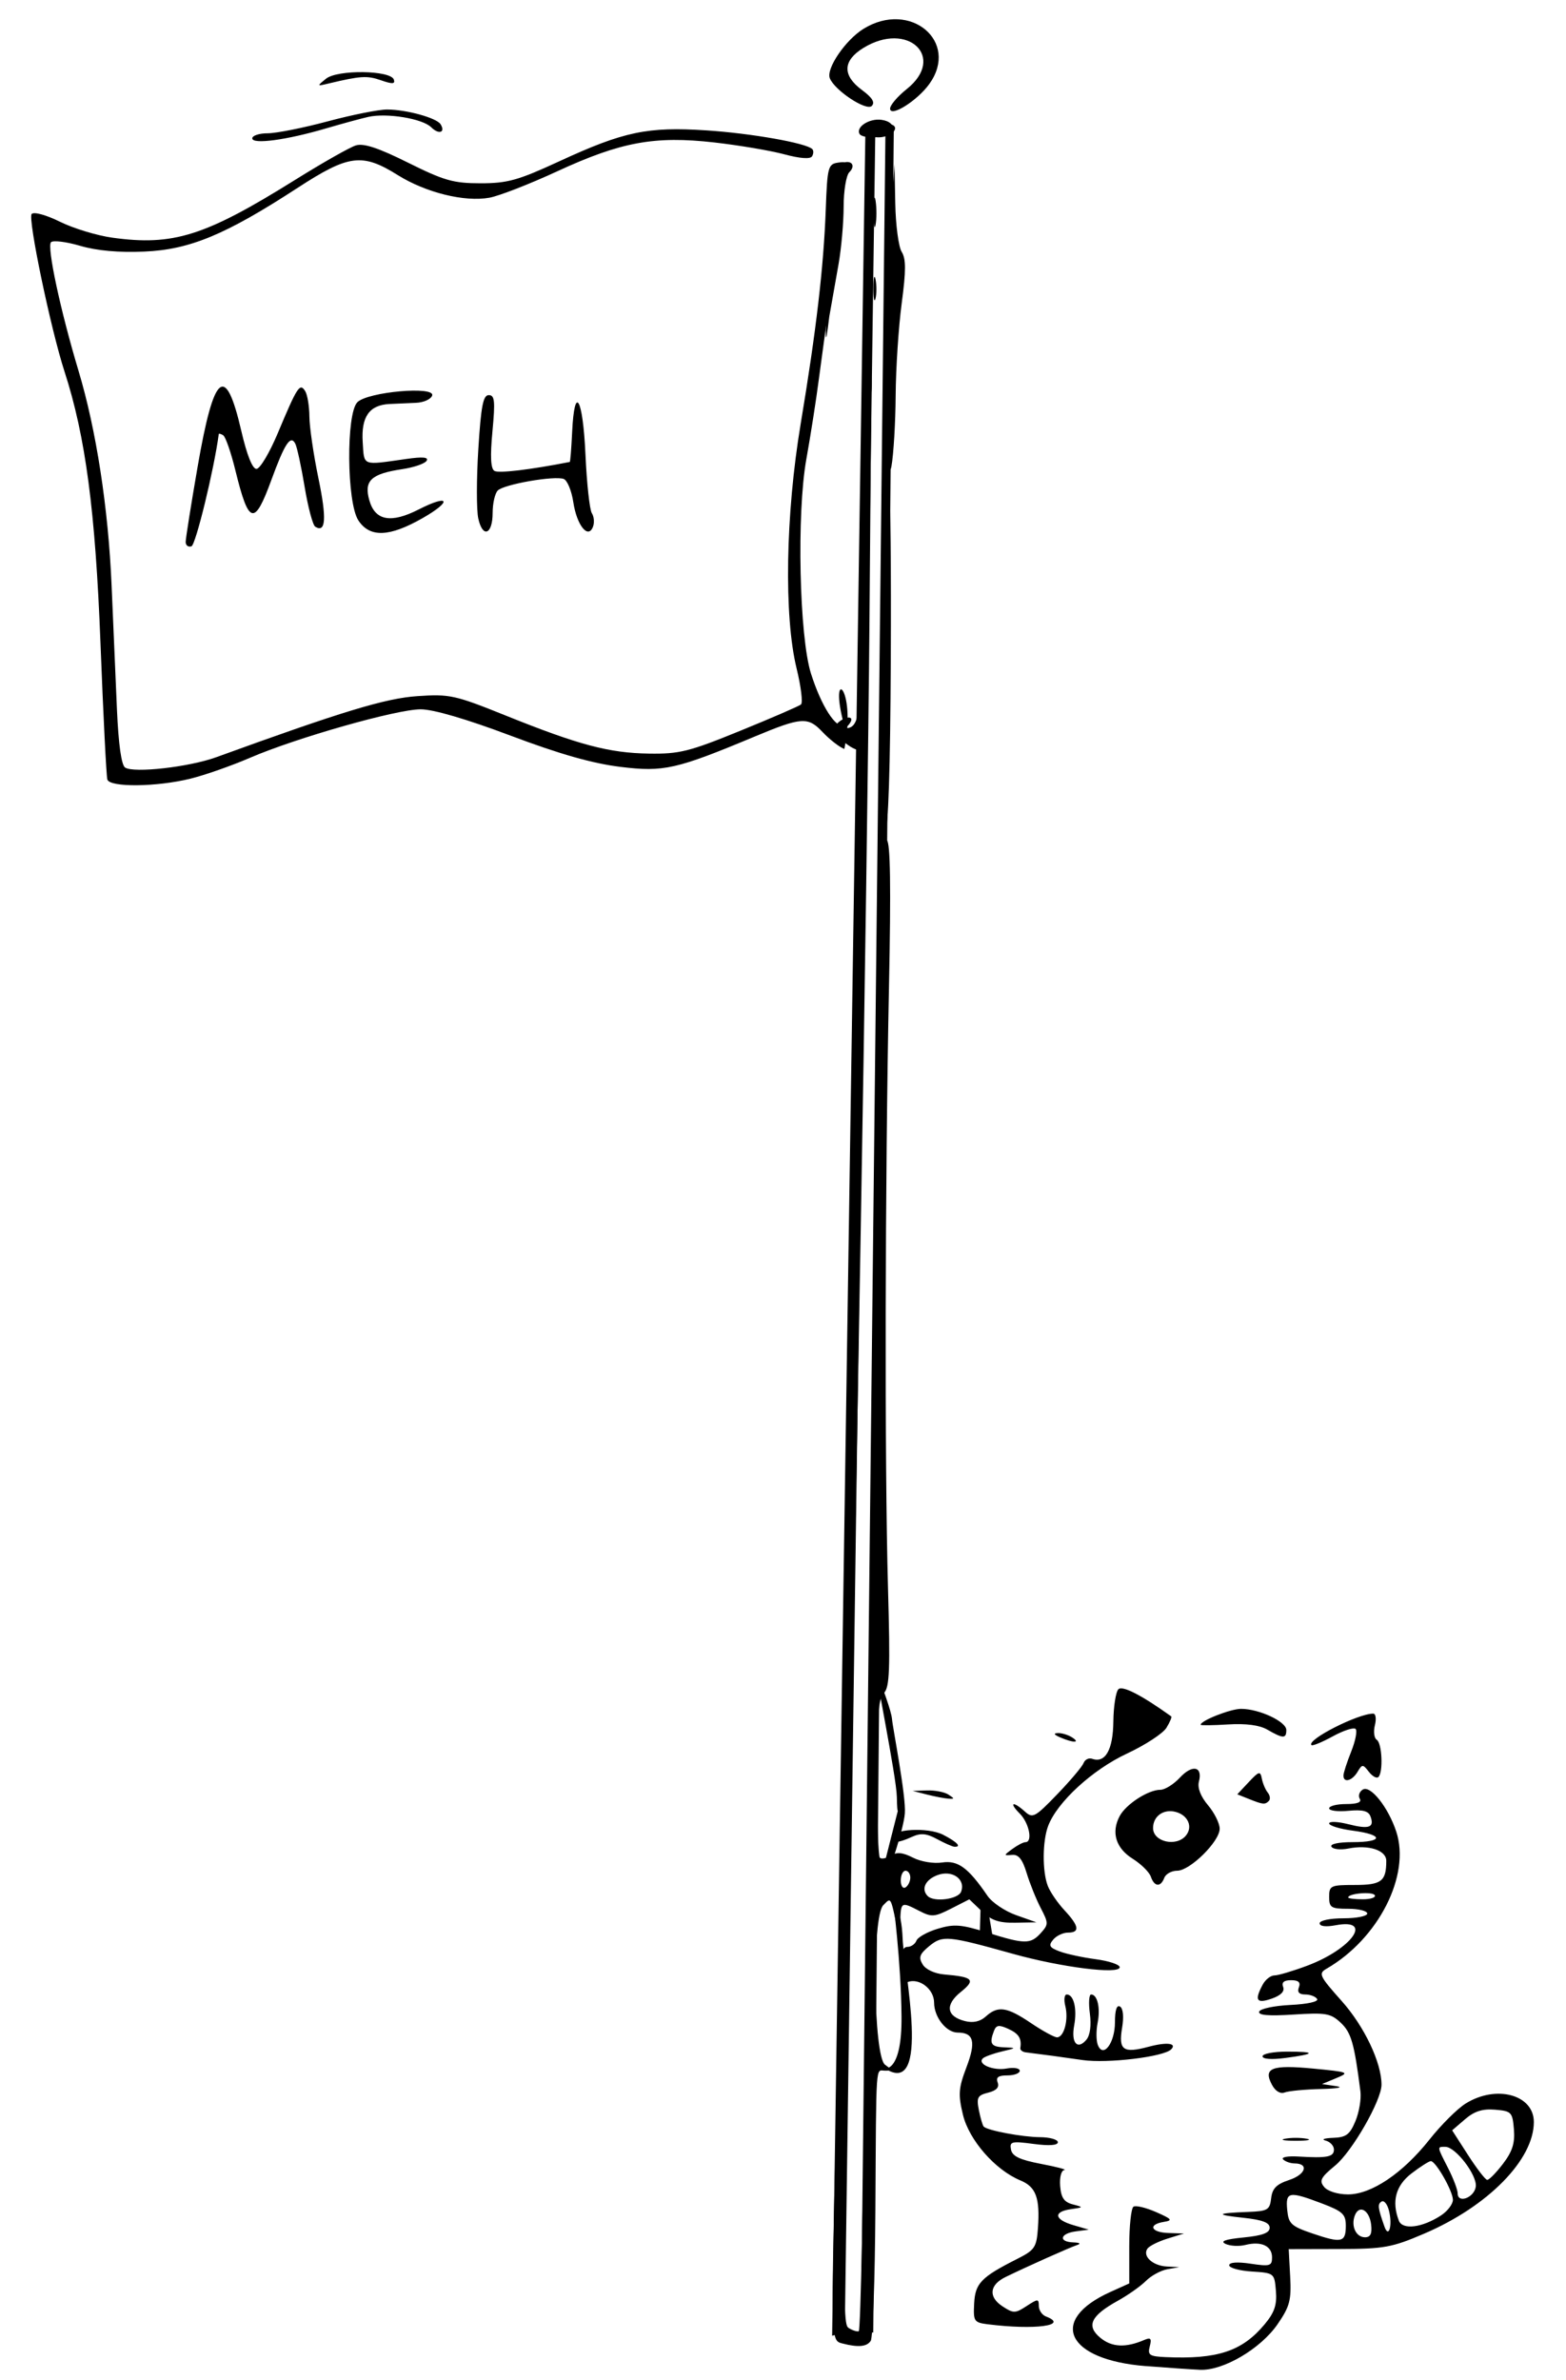 <?xml version="1.0" encoding="UTF-8" standalone="no"?>
<svg
   xmlns:dc="http://purl.org/dc/elements/1.1/"
   xmlns:cc="http://creativecommons.org/ns#"
   xmlns:rdf="http://www.w3.org/1999/02/22-rdf-syntax-ns#"
   xmlns:svg="http://www.w3.org/2000/svg"
   xmlns="http://www.w3.org/2000/svg"
   xmlns:sodipodi="http://sodipodi.sourceforge.net/DTD/sodipodi-0.dtd"
   xmlns:inkscape="http://www.inkscape.org/namespaces/inkscape"
   inkscape:version="1.0 (4035a4fb49, 2020-05-01)"
   sodipodi:docname="mehflag-color.png.svg"
   viewBox="0 0 350.933 533.333"
   height="533.333"
   width="350.933"
   id="svg4850"
   version="1.1">
  <defs
     id="defs4854">
    <filter
       id="filter5487"
       inkscape:label="Duochrome"
       style="color-interpolation-filters:sRGB;">
      <feColorMatrix
         id="feColorMatrix5467"
         result="colormatrix1"
         type="luminanceToAlpha" />
      <feFlood
         id="feFlood5469"
         result="flood1"
         flood-color="rgb(0,0,0)"
         flood-opacity="1" />
      <feComposite
         id="feComposite5471"
         result="composite1"
         operator="out"
         in2="colormatrix1" />
      <feFlood
         id="feFlood5473"
         result="flood2"
         flood-color="rgb(255,255,255)"
         flood-opacity="1" />
      <feComposite
         id="feComposite5475"
         operator="in"
         result="composite2"
         in2="colormatrix1" />
      <feComposite
         id="feComposite5477"
         result="composite3"
         operator="arithmetic"
         k3="1"
         k2="1"
         in2="composite1"
         in="composite2" />
      <feColorMatrix
         id="feColorMatrix5479"
         result="colormatrix2"
         values="2 -1 0 0 0 0 2 -1 0 0 -1 0 2 0 0 0 0 0 1 0 "
         type="matrix"
         in="composite3" />
      <feComposite
         id="feComposite5481"
         result="composite4"
         k2="1.323"
         operator="arithmetic"
         in2="composite3"
         in="colormatrix2" />
      <feBlend
         id="feBlend5483"
         result="blend"
         mode="normal"
         in2="composite3"
         in="composite4" />
      <feComposite
         id="feComposite5485"
         operator="in"
         in2="SourceGraphic" />
    </filter>
  </defs>
  <sodipodi:namedview
     inkscape:current-layer="g4858"
     inkscape:window-maximized="0"
     inkscape:window-y="34"
     inkscape:window-x="10"
     inkscape:cy="482.37326"
     inkscape:cx="653.79131"
     inkscape:zoom="0.46682095"
     showgrid="false"
     id="namedview4852"
     inkscape:window-height="1034"
     inkscape:window-width="1898"
     inkscape:pageshadow="2"
     inkscape:pageopacity="0"
     guidetolerance="10"
     gridtolerance="10"
     objecttolerance="10"
     borderopacity="1"
     bordercolor="#666666"
     pagecolor="#ffffff" />
  <g
     id="g4858"
     inkscape:label="Image"
     inkscape:groupmode="layer">
    <path
       sodipodi:nodetypes="sscssssscssscssssssssssssssssssssscsssssssssssssssssssssssssssssssssssssssssssssssssssscssssssssssssssssssscssssssssssssscssssssssssssccscssssssssssssssssssscsscssssssssssssssssssssssssssssssssssssssssssssssssssssssssssscsssssssssssssssssssssssssssssssssssssssssssssscssssssssssssssssscsssssssssssssssssssssssssssssssssscsssssscssssssssssssssssssssssssssssssssscsccsssscsscsscsscsccssssssscssssss"
       id="path5491"
       d="m 256.792,530.167 c -17.791,-1.395 -22.032,-10.273 -7.941,-16.627 l 4.208,-1.898 v -8.308 c 0,-4.57 0.429,-8.574 0.953,-8.898 0.524,-0.324 2.804,0.225 5.067,1.219 3.561,1.566 3.791,1.861 1.713,2.2 -3.632,0.593 -2.873,2.362 1.067,2.486 l 3.467,0.109 -3.733,1.159 c -2.053,0.637 -4.066,1.652 -4.472,2.255 -1.13,1.676 1.204,3.818 4.336,3.98 l 2.803,0.145 -2.667,0.475 c -1.467,0.261 -3.627,1.438 -4.8,2.615 -1.173,1.177 -4.007,3.178 -6.298,4.447 -6.086,3.37 -7.145,5.646 -3.876,8.327 2.556,2.097 5.657,2.237 9.829,0.445 1.425,-0.612 1.671,-0.317 1.209,1.449 -0.508,1.943 -0.069,2.241 3.544,2.404 11.614,0.526 17.167,-1.314 22.198,-7.353 2.21,-2.653 2.784,-4.349 2.527,-7.467 -0.33,-4.001 -0.374,-4.036 -5.4,-4.359 -2.787,-0.179 -5.067,-0.808 -5.067,-1.399 0,-0.668 1.814,-0.802 4.8,-0.354 4.333,0.65 4.8,0.512 4.8,-1.421 0,-2.553 -2.399,-3.677 -5.949,-2.786 -1.419,0.356 -3.421,0.258 -4.449,-0.219 -1.319,-0.611 -0.142,-1.038 3.998,-1.448 4.245,-0.421 5.867,-1.024 5.867,-2.182 0,-1.152 -1.641,-1.775 -5.867,-2.226 -6.472,-0.691 -6.188,-1.043 1.067,-1.322 4.363,-0.168 4.83,-0.446 5.132,-3.057 0.255,-2.21 1.19,-3.155 4.055,-4.101 3.684,-1.216 4.48,-3.681 1.197,-3.707 -0.935,-0.007 -2.093,-0.416 -2.575,-0.908 -0.481,-0.492 1.045,-0.779 3.391,-0.637 6.494,0.391 8,0.097 8,-1.563 0,-0.837 -0.84,-1.741 -1.867,-2.01 -1.027,-0.268 -0.282,-0.543 1.654,-0.612 2.944,-0.103 3.769,-0.716 5.031,-3.738 0.831,-1.988 1.335,-4.988 1.121,-6.667 -1.375,-10.778 -2.062,-13.18 -4.403,-15.379 -2.26,-2.123 -3.326,-2.308 -10.594,-1.842 -5.614,0.36 -7.963,0.16 -7.694,-0.657 0.213,-0.647 3.363,-1.319 7.001,-1.494 3.838,-0.185 6.35,-0.744 5.986,-1.333 -0.345,-0.558 -1.544,-1.015 -2.664,-1.015 -1.372,0 -1.837,-0.522 -1.423,-1.6 0.432,-1.125 -0.087,-1.6 -1.748,-1.6 -1.604,0 -2.175,0.487 -1.779,1.518 0.38,0.991 -0.506,1.898 -2.553,2.611 -3.419,1.192 -3.927,0.409 -2.031,-3.133 0.607,-1.135 1.789,-2.063 2.627,-2.063 0.837,0 4.125,-0.974 7.307,-2.164 10.083,-3.773 14.986,-10.686 6.44,-9.083 -2.233,0.419 -3.611,0.252 -3.611,-0.438 0,-0.627 2.335,-1.115 5.333,-1.115 2.933,0 5.333,-0.48 5.333,-1.067 0,-0.587 -1.92,-1.067 -4.267,-1.067 -3.84,0 -4.267,-0.267 -4.267,-2.667 0,-2.515 0.328,-2.667 5.753,-2.667 5.958,0 7.047,-0.835 7.047,-5.4 0,-2.4 -3.946,-3.677 -8.531,-2.76 -1.716,0.343 -3.406,0.16 -3.757,-0.408 -0.379,-0.613 1.555,-1.032 4.759,-1.032 6.942,0 6.982,-1.648 0.063,-2.566 -2.933,-0.389 -5.333,-1.12 -5.333,-1.624 0,-0.504 1.937,-0.425 4.305,0.176 4.672,1.186 5.904,0.739 4.934,-1.79 -0.458,-1.193 -1.777,-1.518 -4.932,-1.214 -2.369,0.228 -4.307,-0.02 -4.307,-0.55 0,-0.531 1.708,-0.965 3.796,-0.965 2.514,0 3.549,-0.401 3.063,-1.186 -0.403,-0.652 -0.098,-1.579 0.679,-2.058 1.707,-1.055 5.692,3.95 7.496,9.416 3.238,9.81 -3.985,24.016 -15.622,30.725 -1.869,1.078 -1.617,1.615 3.405,7.249 5.062,5.68 8.916,13.779 8.916,18.739 0,3.509 -6.57,14.966 -10.385,18.111 -3.256,2.684 -3.627,3.41 -2.46,4.815 0.789,0.951 3.056,1.655 5.327,1.655 5.256,0 12.272,-4.724 18.284,-12.312 2.586,-3.263 6.219,-6.881 8.074,-8.04 6.859,-4.285 15.294,-2.005 15.294,4.133 0,8.43 -10.24,18.863 -24.533,24.996 -7.294,3.13 -8.989,3.435 -19.2,3.461 l -11.2,0.028 0.326,6.122 c 0.284,5.33 -0.082,6.715 -2.829,10.707 -3.787,5.504 -12.197,10.444 -17.375,10.206 -1.974,-0.091 -7.429,-0.466 -12.122,-0.834 z m 44.8,-31.463 c 0,-2.561 -0.706,-3.22 -5.333,-4.977 -7.416,-2.817 -8.197,-2.672 -7.801,1.439 0.3,3.112 0.879,3.652 5.668,5.284 6.535,2.227 7.467,2.009 7.467,-1.747 z m 5.671,-0.255 c -0.387,-3.265 -2.687,-4.549 -3.651,-2.038 -0.911,2.374 0.264,4.889 2.284,4.889 1.22,0 1.608,-0.809 1.367,-2.851 z m 4.002,-3.105 c -0.368,-1.465 -1.114,-2.39 -1.658,-2.053 -0.943,0.583 -0.854,1.362 0.642,5.609 0.975,2.768 1.841,-0.266 1.015,-3.556 z m 11.656,1.061 c 1.469,-0.963 2.669,-2.535 2.667,-3.494 -0.004,-1.954 -3.837,-8.677 -4.946,-8.677 -0.393,0 -2.32,1.224 -4.282,2.721 -3.584,2.734 -4.547,6.285 -2.881,10.628 0.816,2.125 5.244,1.573 9.442,-1.177 z m 7.793,-6.435 c 0.364,-2.538 -4.516,-8.936 -6.816,-8.936 -1.889,0 -1.913,-0.185 0.628,4.8 1.173,2.301 2.133,4.838 2.133,5.637 0,2.337 3.701,0.967 4.055,-1.501 z m 6.093,-5.127 c 2.115,-2.774 2.709,-4.643 2.454,-7.733 -0.316,-3.843 -0.557,-4.094 -4.21,-4.399 -2.834,-0.237 -4.647,0.341 -6.752,2.152 l -2.878,2.475 3.552,5.52 c 1.954,3.036 3.888,5.547 4.298,5.582 0.41,0.034 2.001,-1.584 3.536,-3.596 z m -28.726,-60.199 c -0.531,-0.859 -5.955,-0.391 -5.955,0.515 0,0.225 1.468,0.409 3.263,0.409 1.795,0 3.006,-0.416 2.692,-0.924 z m -119.288,100.455 c -2.592,-0.677 -2.579,-0.283 -1.527,-45.665 0.435,-18.773 1.255,-61.973 1.823,-96 1.573,-94.334 3.055,-170.511 3.773,-193.865 0.608,-19.799 0.53,-21.107 -1.311,-21.761 -1.077,-0.383 -3.306,-2.123 -4.952,-3.867 0.739,-3.437 6.786,-4.609 2.881,-0.774 3.329,0 3.744,-3.229 4.737,-36.84 l 1.007,-34.094 -0.38,46.933 c -0.209,25.813 -1.095,87.493 -1.968,137.067 -4.265,241.958 -4.291,244.379 -2.67,245.404 0.836,0.529 1.846,0.849 2.244,0.712 0.398,-0.137 1.055,-31.689 1.461,-70.116 0.406,-38.427 0.847,-75.627 0.981,-82.667 0.134,-7.04 0.594,-39.44 1.023,-72 0.783,-59.434 1.403,-101.413 1.582,-106.996 0.059,-1.84 0.536,-2.724 1.238,-2.291 0.794,0.491 0.941,10.495 0.482,32.863 -0.885,43.124 -0.992,107.075 -0.226,134.422 0.522,18.61 0.371,22.519 -0.92,23.81 -1.221,1.221 -1.544,5.172 -1.544,18.89 0,9.54 0.292,17.638 0.648,17.994 0.357,0.357 1.466,0.138 2.466,-0.487 1.341,-0.837 2.64,-0.715 4.952,0.466 1.774,0.906 4.611,1.378 6.537,1.086 3.541,-0.536 5.865,1.173 10.174,7.482 1.014,1.485 3.894,3.425 6.4,4.312 l 4.556,1.612 -4.742,0.084 c -3.673,0.065 -5.367,-0.515 -7.519,-2.577 l -2.777,-2.661 -4.086,2.083 c -3.694,1.883 -4.375,1.934 -7.095,0.528 -4.106,-2.123 -4.164,-2.09 -4.305,2.444 -0.068,2.2 -0.327,3.04 -0.575,1.867 -1.636,-7.737 -1.436,-7.389 -3.226,-5.599 -2.561,2.561 -2.217,33.805 0.393,35.733 1.695,1.251 1.695,1.333 0.002,1.333 -2.144,0 -1.953,-2.774 -2.165,31.467 -0.095,15.253 -0.56,28.333 -1.035,29.067 -0.862,1.332 -2.82,1.517 -6.337,0.598 z M 215.371,423.884 c 1.085,-2.828 -2.003,-4.985 -5.328,-3.721 -2.713,1.031 -3.68,3.152 -2.14,4.692 1.411,1.411 6.824,0.707 7.468,-0.972 z m -11.379,-3.18 c 0,-0.845 -0.48,-1.537 -1.067,-1.537 -0.587,0 -1.067,0.988 -1.067,2.196 0,1.208 0.48,1.9 1.067,1.537 0.587,-0.363 1.067,-1.351 1.067,-2.196 z m 17.447,100.1 c -3.169,-0.399 -3.341,-0.653 -3.137,-4.653 0.232,-4.55 1.544,-5.909 9.668,-10.016 3.917,-1.98 4.317,-2.576 4.625,-6.882 0.483,-6.761 -0.426,-9.243 -3.916,-10.688 -5.674,-2.35 -11.525,-9.039 -12.892,-14.737 -1.093,-4.558 -0.989,-5.94 0.808,-10.668 2.154,-5.67 1.626,-7.726 -1.985,-7.726 -2.555,0 -5.285,-3.468 -5.285,-6.713 0,-3.036 -3.327,-5.609 -5.95,-4.602 -1.154,0.443 -1.517,-0.43 -1.517,-3.651 0,-2.907 0.465,-4.233 1.486,-4.233 0.817,0 1.727,-0.629 2.022,-1.398 0.295,-0.769 2.453,-1.972 4.796,-2.674 3.645,-1.092 5.237,-0.97 11.044,0.851 8.441,2.646 9.732,2.659 12.031,0.118 1.746,-1.93 1.746,-2.223 -0.014,-5.6 -1.021,-1.96 -2.44,-5.484 -3.153,-7.83 -0.951,-3.131 -1.826,-4.217 -3.287,-4.079 -1.897,0.179 -1.893,0.116 0.08,-1.333 1.139,-0.837 2.459,-1.521 2.933,-1.521 1.684,0 0.83,-4.299 -1.271,-6.4 -2.519,-2.519 -1.542,-2.894 1.162,-0.447 1.727,1.563 2.257,1.279 7.224,-3.875 2.948,-3.059 5.609,-6.21 5.913,-7.002 0.304,-0.792 1.171,-1.222 1.927,-0.955 2.94,1.039 4.672,-2 4.744,-8.321 0.039,-3.41 0.549,-6.679 1.134,-7.264 0.893,-0.893 5.183,1.311 11.836,6.079 0.187,0.134 -0.293,1.283 -1.067,2.553 -0.774,1.27 -4.767,3.878 -8.874,5.796 -7.708,3.6 -15.6,10.843 -17.63,16.18 -1.296,3.408 -1.341,10.193 -0.089,13.453 0.522,1.358 2.202,3.814 3.733,5.458 3.294,3.535 3.525,5.012 0.782,5.012 -1.101,0 -2.594,0.712 -3.316,1.582 -1.088,1.311 -0.843,1.761 1.428,2.624 1.507,0.573 5.16,1.363 8.116,1.755 2.956,0.392 5.375,1.2 5.375,1.795 0,1.678 -13.069,0.034 -24,-3.019 -14.602,-4.078 -15.679,-4.176 -18.691,-1.706 -2.156,1.768 -2.426,2.523 -1.468,4.1 0.681,1.122 2.696,2.063 4.8,2.241 6.543,0.555 7.15,1.196 3.738,3.937 -3.585,2.881 -3.207,5.473 0.951,6.516 1.836,0.461 3.392,0.116 4.663,-1.035 2.714,-2.456 4.717,-2.164 10.108,1.474 2.608,1.76 5.24,3.2 5.848,3.2 1.575,0 2.626,-3.959 1.86,-7.01 -0.357,-1.424 -0.212,-2.59 0.323,-2.59 1.584,0 2.357,3.238 1.66,6.954 -0.73,3.894 0.746,5.583 2.759,3.157 0.818,-0.986 1.108,-3.23 0.756,-5.855 -0.314,-2.341 -0.188,-4.256 0.28,-4.256 1.427,0 2.123,3.048 1.457,6.379 -0.347,1.735 -0.328,3.944 0.042,4.908 1.193,3.108 3.847,-0.398 3.847,-5.081 0,-2.712 0.404,-3.949 1.142,-3.493 0.694,0.429 0.873,2.295 0.458,4.753 -0.846,5.009 0.238,5.782 5.95,4.244 4.038,-1.087 6.433,-0.804 5.034,0.594 -1.676,1.676 -14.258,3.19 -19.838,2.387 -5.417,-0.779 -8.324,-1.173 -12.746,-1.726 -0.733,-0.092 -1.276,-0.527 -1.207,-0.967 0.338,-2.142 -0.341,-3.222 -2.703,-4.298 -2.075,-0.946 -2.698,-0.858 -3.2,0.449 -1.109,2.889 -0.676,3.58 2.31,3.692 2.783,0.104 2.753,0.152 -0.587,0.943 -1.936,0.459 -3.843,1.156 -4.236,1.549 -1.279,1.279 2.346,2.804 5.357,2.255 1.613,-0.295 2.933,-0.068 2.933,0.504 0,0.572 -1.251,1.04 -2.781,1.04 -2.025,0 -2.615,0.432 -2.171,1.589 0.413,1.075 -0.275,1.811 -2.124,2.275 -2.39,0.6 -2.652,1.094 -2.085,3.933 0.357,1.786 0.846,3.444 1.087,3.685 0.87,0.87 8.696,2.334 12.607,2.359 2.2,0.014 4,0.522 4,1.129 0,0.71 -1.939,0.846 -5.441,0.382 -4.934,-0.654 -5.405,-0.536 -5.058,1.267 0.288,1.498 1.961,2.292 6.774,3.215 3.515,0.674 5.847,1.287 5.182,1.363 -0.688,0.078 -1.092,1.624 -0.938,3.586 0.206,2.619 0.882,3.608 2.809,4.11 2.485,0.648 2.475,0.67 -0.428,1.084 -3.982,0.568 -3.706,2.324 0.562,3.57 l 3.472,1.013 -2.933,0.391 c -3.521,0.469 -3.927,2.347 -0.533,2.467 1.475,0.052 1.784,0.286 0.8,0.609 -1.628,0.534 -11.165,4.799 -15.992,7.151 -3.609,1.759 -3.89,4.46 -0.681,6.562 2.463,1.614 2.857,1.61 5.399,-0.055 2.529,-1.657 2.742,-1.66 2.742,-0.04 0,0.966 0.72,2.032 1.6,2.37 5.281,2.027 -2.459,3.076 -12.953,1.756 z m 66.553,-41.59 c 1.32,-0.254 3.48,-0.254 4.8,0 1.32,0.254 0.24,0.462 -2.4,0.462 -2.64,0 -3.72,-0.208 -2.4,-0.462 z m -2.95,-12.079 c -2.015,-3.765 -0.078,-4.528 9.239,-3.635 7.998,0.766 8.233,0.863 5.178,2.135 l -3.2,1.332 3.2,0.474 c 1.76,0.261 0.239,0.546 -3.379,0.633 -3.619,0.088 -7.302,0.437 -8.185,0.776 -0.984,0.378 -2.088,-0.285 -2.853,-1.715 z m -2.116,-6.389 c 0,-0.575 2.48,-1.046 5.511,-1.046 6.612,0 6.448,0.527 -0.444,1.429 -3.052,0.399 -5.067,0.247 -5.067,-0.383 z m -80.898,-3.18 c 0,-1.467 0.242,-2.067 0.538,-1.333 0.296,0.733 0.296,1.933 0,2.667 -0.296,0.733 -0.538,0.133 -0.538,-1.333 z m 55.869,-37.067 c -0.352,-1.027 -2.184,-2.834 -4.072,-4.017 -3.781,-2.369 -4.861,-5.917 -2.91,-9.562 1.431,-2.675 6.409,-5.888 9.12,-5.888 1.016,0 2.984,-1.227 4.373,-2.727 2.793,-3.014 5.156,-2.52 4.264,0.89 -0.365,1.396 0.374,3.314 2.04,5.295 1.437,1.708 2.613,4.077 2.613,5.263 0,2.851 -6.641,9.411 -9.527,9.411 -1.25,0 -2.55,0.72 -2.887,1.6 -0.824,2.147 -2.23,2.023 -3.015,-0.267 z m 7.851,-9.198 c 1.629,-1.962 0.49,-4.587 -2.306,-5.319 -2.709,-0.708 -5.048,0.972 -5.048,3.625 0,3.09 5.201,4.288 7.354,1.693 z m -55.761,0.781 c -2.399,-1.299 -3.639,-1.407 -5.65,-0.491 -3.136,1.429 -4.61,1.493 -4.61,0.201 0,-1.972 8.21,-2.449 11.637,-0.677 3.15,1.629 4.211,2.766 2.497,2.674 -0.44,-0.024 -2.183,-0.792 -3.873,-1.707 z m 69.845,-9.01 -2.562,-1.025 2.562,-2.734 c 2.299,-2.454 2.601,-2.533 2.943,-0.774 0.21,1.078 0.806,2.484 1.324,3.125 0.518,0.641 0.627,1.481 0.241,1.867 -0.868,0.868 -1.302,0.824 -4.508,-0.458 z m -72.105,-0.974 -3.2,-0.814 3.2,-0.11 c 1.76,-0.06 3.92,0.355 4.8,0.924 1.422,0.919 1.422,1.022 0,0.924 -0.88,-0.06 -3.04,-0.476 -4.8,-0.924 z m 93.333,-4.245 c 0,-0.575 0.78,-2.995 1.734,-5.378 0.953,-2.383 1.4,-4.666 0.993,-5.073 -0.407,-0.407 -2.705,0.335 -5.106,1.65 -2.401,1.315 -4.555,2.201 -4.787,1.968 -1.165,-1.165 10.391,-7.055 13.842,-7.055 0.563,0 0.729,1.171 0.37,2.601 -0.359,1.431 -0.171,2.899 0.418,3.263 1.183,0.731 1.476,7.241 0.376,8.341 -0.382,0.382 -1.342,-0.138 -2.134,-1.156 -1.365,-1.755 -1.497,-1.754 -2.558,0.017 -1.208,2.015 -3.146,2.521 -3.146,0.822 z m -63.467,-8.555 c -1.407,-0.604 -1.588,-0.937 -0.533,-0.975 0.88,-0.032 2.32,0.407 3.2,0.975 1.95,1.26 0.266,1.26 -2.667,0 z m 46.4,-1.749 c -1.749,-1.01 -4.777,-1.409 -8.8,-1.161 -3.373,0.209 -6.133,0.241 -6.133,0.072 0,-0.926 6.697,-3.562 9.048,-3.562 4.067,0 10.152,2.845 10.152,4.746 0,1.968 -0.722,1.952 -4.267,-0.095 z M 198.014,149.238 c 0.399,-20.74 0.963,-37.945 1.252,-38.235 0.29,-0.29 0.449,16.379 0.355,37.041 -0.11,24.036 -0.561,37.808 -1.252,38.235 -0.727,0.45 -0.843,-11.662 -0.355,-37.041 z m 0.892,-65.005 c 0.003,-13.787 0.353,-30.107 0.778,-36.267 l 0.773,-11.2 0.167,8.814 c 0.092,4.848 0.739,9.73 1.437,10.848 0.982,1.573 0.982,4.195 0,11.573 -0.699,5.247 -1.306,14.525 -1.349,20.618 -0.043,6.094 -0.469,13.239 -0.946,15.879 -0.556,3.077 -0.865,-4.199 -0.862,-20.267 z m -4.208,1.6 c 0.009,-2.933 0.215,-4.007 0.46,-2.385 0.245,1.621 0.239,4.021 -0.015,5.333 -0.253,1.312 -0.454,-0.015 -0.446,-2.948 z m -8.16,-35.03 c 0.535,-10.192 1.098,-13.842 2.2,-14.265 2.072,-0.795 3.101,0.543 1.584,2.06 -0.694,0.694 -1.265,4.166 -1.268,7.716 -0.003,3.549 -0.514,9.333 -1.135,12.853 -0.621,3.52 -1.555,8.8 -2.074,11.733 -2.091,17.492 0.678,-19.787 0.694,-20.097 z m 9.191,13.697 c 0.012,-2.347 0.23,-3.181 0.485,-1.854 0.255,1.327 0.245,3.247 -0.021,4.267 -0.267,1.02 -0.476,-0.066 -0.464,-2.412 z m 0.036,-17.067 c 0.009,-2.933 0.215,-4.007 0.46,-2.385 0.245,1.621 0.239,4.021 -0.015,5.333 -0.253,1.312 -0.454,-0.015 -0.446,-2.948 z m -0.587,-17.17 c -1.264,-1.264 0.307,-2.563 3.1,-2.563 1.677,0 2.527,0.503 2.254,1.333 -0.492,1.493 -4.231,2.352 -5.354,1.23 z"
       style="fill:#000000;stroke-width:1.067" />
    <path
       sodipodi:nodetypes="csssssssssssssssssssscssssssssssssssssssscssssssssscccssssssssssssssscsssssssssssssccssssssssssssccscsssssssssssssssssssssssss"
       id="path5489"
       d="m 189.216,167.823 c -1.109,-0.417 -3.304,-2.125 -4.879,-3.795 -3.278,-3.476 -4.709,-3.38 -15.27,1.033 -17.529,7.324 -20.337,7.958 -29.991,6.777 -6.286,-0.769 -13.617,-2.851 -24.64,-7 -9.912,-3.73 -17.34,-5.905 -20.166,-5.905 -5.389,0 -27.905,6.396 -38.269,10.872 -4.107,1.773 -10.107,3.876 -13.333,4.672 -7.593,1.873 -18.059,1.98 -18.612,0.19 -0.227,-0.733 -0.921,-14.533 -1.543,-30.667 C 21.37,114.433 19.161,97.762 14.466,83.282 11.347,73.665 6.177,48.863 7.099,47.941 c 0.53,-0.53 3.27,0.227 6.361,1.757 2.986,1.478 8.26,3.08 11.718,3.56 13.644,1.893 20.782,-0.364 40.955,-12.954 6.16,-3.844 12.291,-7.321 13.625,-7.726 1.743,-0.529 5.032,0.561 11.694,3.877 8.085,4.024 10.159,4.613 16.242,4.613 6.041,0 8.399,-0.659 17.64,-4.928 14.442,-6.672 19.769,-7.791 32.967,-6.927 10.039,0.657 22.368,2.834 23.723,4.188 0.325,0.325 0.302,1.059 -0.052,1.631 -0.406,0.657 -2.707,0.486 -6.24,-0.462 -3.078,-0.827 -10.117,-2.018 -15.642,-2.648 -13.368,-1.524 -20.943,-0.132 -35.253,6.478 -6.18,2.855 -13.002,5.509 -15.16,5.9 C 104.106,45.307 95.434,43.166 89.133,39.23 81.156,34.246 78.156,34.63 66.667,42.109 50.551,52.599 42.527,55.934 32.354,56.371 26.582,56.619 21.726,56.184 17.965,55.081 14.844,54.166 11.904,53.803 11.432,54.274 c -0.962,0.962 2.101,15.283 6.155,28.782 3.982,13.256 6.679,30.752 7.423,48.144 0.364,8.507 0.901,20.968 1.194,27.693 0.344,7.881 0.994,12.532 1.831,13.088 1.956,1.301 14.346,-0.107 20.445,-2.323 28.25,-10.264 37.906,-13.194 45.068,-13.679 7.224,-0.489 8.402,-0.23 19.733,4.333 16.418,6.611 23.176,8.408 32.146,8.544 6.83,0.104 8.994,-0.436 20.438,-5.102 7.04,-2.87 13.172,-5.525 13.628,-5.901 0.455,-0.376 0.015,-4.006 -0.978,-8.068 -2.866,-11.722 -2.485,-34.47 0.918,-54.852 3.466,-20.759 5.136,-35.036 5.615,-48 0.352,-9.519 0.518,-10.155 2.746,-10.494 1.945,-0.296 2.222,-0.008 1.541,1.6 -0.457,1.078 -1.194,6.761 -1.638,12.627 -0.444,5.867 -1.316,14.027 -1.939,18.133 -0.623,4.107 -1.629,11.307 -2.237,16 -0.607,4.693 -1.881,12.853 -2.831,18.133 -2.174,12.086 -1.57,39.746 1.049,48 2.302,7.255 5.567,12.363 7.442,11.644 -3.684,-13.678 2.874,-8.816 0.034,5.246 z M 41.609,121.422 c 0.005,-0.782 1.211,-8.372 2.681,-16.865 3.66,-21.15 6.252,-23.273 9.784,-8.012 1.252,5.411 2.492,8.521 3.396,8.521 0.783,0 2.933,-3.6 4.777,-8 4.378,-10.448 4.947,-11.324 6.136,-9.447 0.504,0.796 0.932,3.367 0.951,5.714 0.019,2.347 0.933,8.587 2.031,13.867 1.869,8.988 1.651,12.284 -0.716,10.821 -0.552,-0.341 -1.622,-4.355 -2.379,-8.92 -0.757,-4.565 -1.703,-8.931 -2.103,-9.701 -1.05,-2.021 -2.365,-0.026 -5.332,8.09 -3.832,10.481 -5.085,10.15 -8.096,-2.137 -0.976,-3.981 -2.201,-7.502 -2.723,-7.825 -0.522,-0.323 -0.969,-0.438 -0.993,-0.257 -1.031,7.828 -5.166,24.822 -6.117,25.139 -0.719,0.24 -1.303,-0.204 -1.298,-0.987 z m 38.694,-4.824 c -2.604,-3.975 -2.769,-23.921 -0.218,-26.473 2.33,-2.331 17.505,-3.682 16.76,-1.492 -0.281,0.825 -1.906,1.555 -3.611,1.623 -1.705,0.068 -4.387,0.188 -5.958,0.267 -4.515,0.227 -6.364,2.86 -5.996,8.54 0.353,5.45 -0.279,5.207 9.813,3.769 3.663,-0.522 5.012,-0.397 4.508,0.417 -0.395,0.639 -2.845,1.481 -5.445,1.871 -7.025,1.053 -8.643,2.59 -7.383,7.009 1.299,4.555 4.841,5.196 11.092,2.006 6.839,-3.489 7.566,-1.89 0.88,1.935 -7.485,4.283 -11.877,4.443 -14.442,0.529 z m 26.876,-0.428 c -0.412,-1.875 -0.408,-8.861 0.009,-15.523 0.604,-9.669 1.076,-12.114 2.342,-12.114 1.331,0 1.464,1.304 0.825,8.119 -0.529,5.641 -0.392,8.347 0.446,8.865 0.932,0.576 7.988,-0.264 16.882,-2.009 0.119,-0.023 0.359,-3.042 0.533,-6.709 0.52,-10.917 2.403,-7.72 2.984,5.067 0.293,6.453 0.936,12.356 1.428,13.118 0.492,0.761 0.606,2.135 0.254,3.053 -1.089,2.839 -3.63,-0.344 -4.407,-5.52 -0.383,-2.553 -1.348,-4.891 -2.145,-5.197 -2.054,-0.788 -13.413,1.199 -14.785,2.586 -0.63,0.637 -1.145,2.883 -1.145,4.991 0,4.884 -2.234,5.766 -3.221,1.272 z M 56.533,30.999 c 0,-0.623 1.56,-1.133 3.467,-1.135 1.907,-0.002 7.941,-1.201 13.41,-2.667 5.469,-1.465 11.469,-2.661 13.333,-2.658 4.324,0.008 11.109,1.877 11.991,3.305 1.152,1.864 -0.408,2.368 -2.098,0.679 -1.951,-1.951 -9.972,-3.272 -14.125,-2.326 -1.675,0.382 -5.926,1.541 -9.446,2.575 C 64.186,31.383 56.533,32.413 56.533,30.999 Z M 192.645,30.048 c -0.96,-1.554 2.152,-3.585 4.896,-3.196 3.758,0.533 3.065,3.49 -0.908,3.875 -1.852,0.18 -3.646,-0.126 -3.988,-0.679 z m 6.822,-5.721 c 2e-5,-0.767 1.68,-2.734 3.733,-4.372 8.933,-7.127 0.22,-15.357 -9.741,-9.201 -4.621,2.856 -4.722,6.144 -0.288,9.421 2.311,1.709 2.967,2.78 2.183,3.565 -1.216,1.216 -8.361,-3.515 -9.401,-6.226 -0.837,-2.18 3.532,-8.571 7.56,-11.06 10.461,-6.465 21.57,2.845 14.748,12.358 -2.701,3.766 -8.794,7.587 -8.794,5.515 z M 73.064,17.635 c 2.565,-2.074 14.498,-1.914 15.198,0.204 0.332,1.006 -0.333,1.039 -2.902,0.144 -3.092,-1.078 -4.561,-0.986 -11.76,0.737 -2.606,0.624 -2.618,0.599 -0.536,-1.085 z"
       style="fill:#000000;stroke-width:1.067" />
    <path
       id="path5503"
       d="m 189.306,522.606 6.848,-493.235 -2.222,-0.019 -7.456,494.007 z"
       style="fill:#000000;fill-opacity:1;stroke-width:1.6;stroke-linecap:round;stroke-opacity:0.058" />
    <path
       id="path5505"
       d="m 195.693,522.648 -2.76,-0.143 5.49,-492.976 1.868,-0.089 z"
       style="fill:#000000;fill-opacity:1;stroke-width:1.6;stroke-linecap:round;stroke-opacity:0.058" />
    <path
       id="path5507"
       d="m 198.315,463.468 c 0,0 3.812,0.81 3.711,-11.607 -0.101,-12.417 -1.92,-26.174 -1.92,-26.174 0,0 1.902,1.776 2.173,8.733 0.271,6.957 6.467,35.827 -3.964,29.048 z"
       style="fill:#000000;fill-opacity:1;stroke-width:1.6;stroke-linecap:round;stroke-opacity:0.058" />
    <path
       id="path5509"
       d="m 219.757,426.907 -0.215,7.111 3.005,0.545 -0.99,-5.941 z"
       style="fill:#000000;fill-opacity:1;stroke-width:1.6;stroke-linecap:round;stroke-opacity:0.058" />
    <path
       id="path5511"
       d="m 198.24,417.429 3.062,-12.08 c 0,0 -0.231,1.957 -0.323,-2.708 -0.092,-4.665 -5.308,-29.824 -4.337,-27.398 0.972,2.426 3.115,8.137 3.255,9.958 0.14,1.821 3.2,17.38 2.873,21.146 -0.327,3.766 -3.465,12.608 -3.465,12.608 z"
       style="fill:#000000;fill-opacity:1;stroke-width:1.6;stroke-linecap:round;stroke-opacity:0.058" />
  </g>
</svg>
